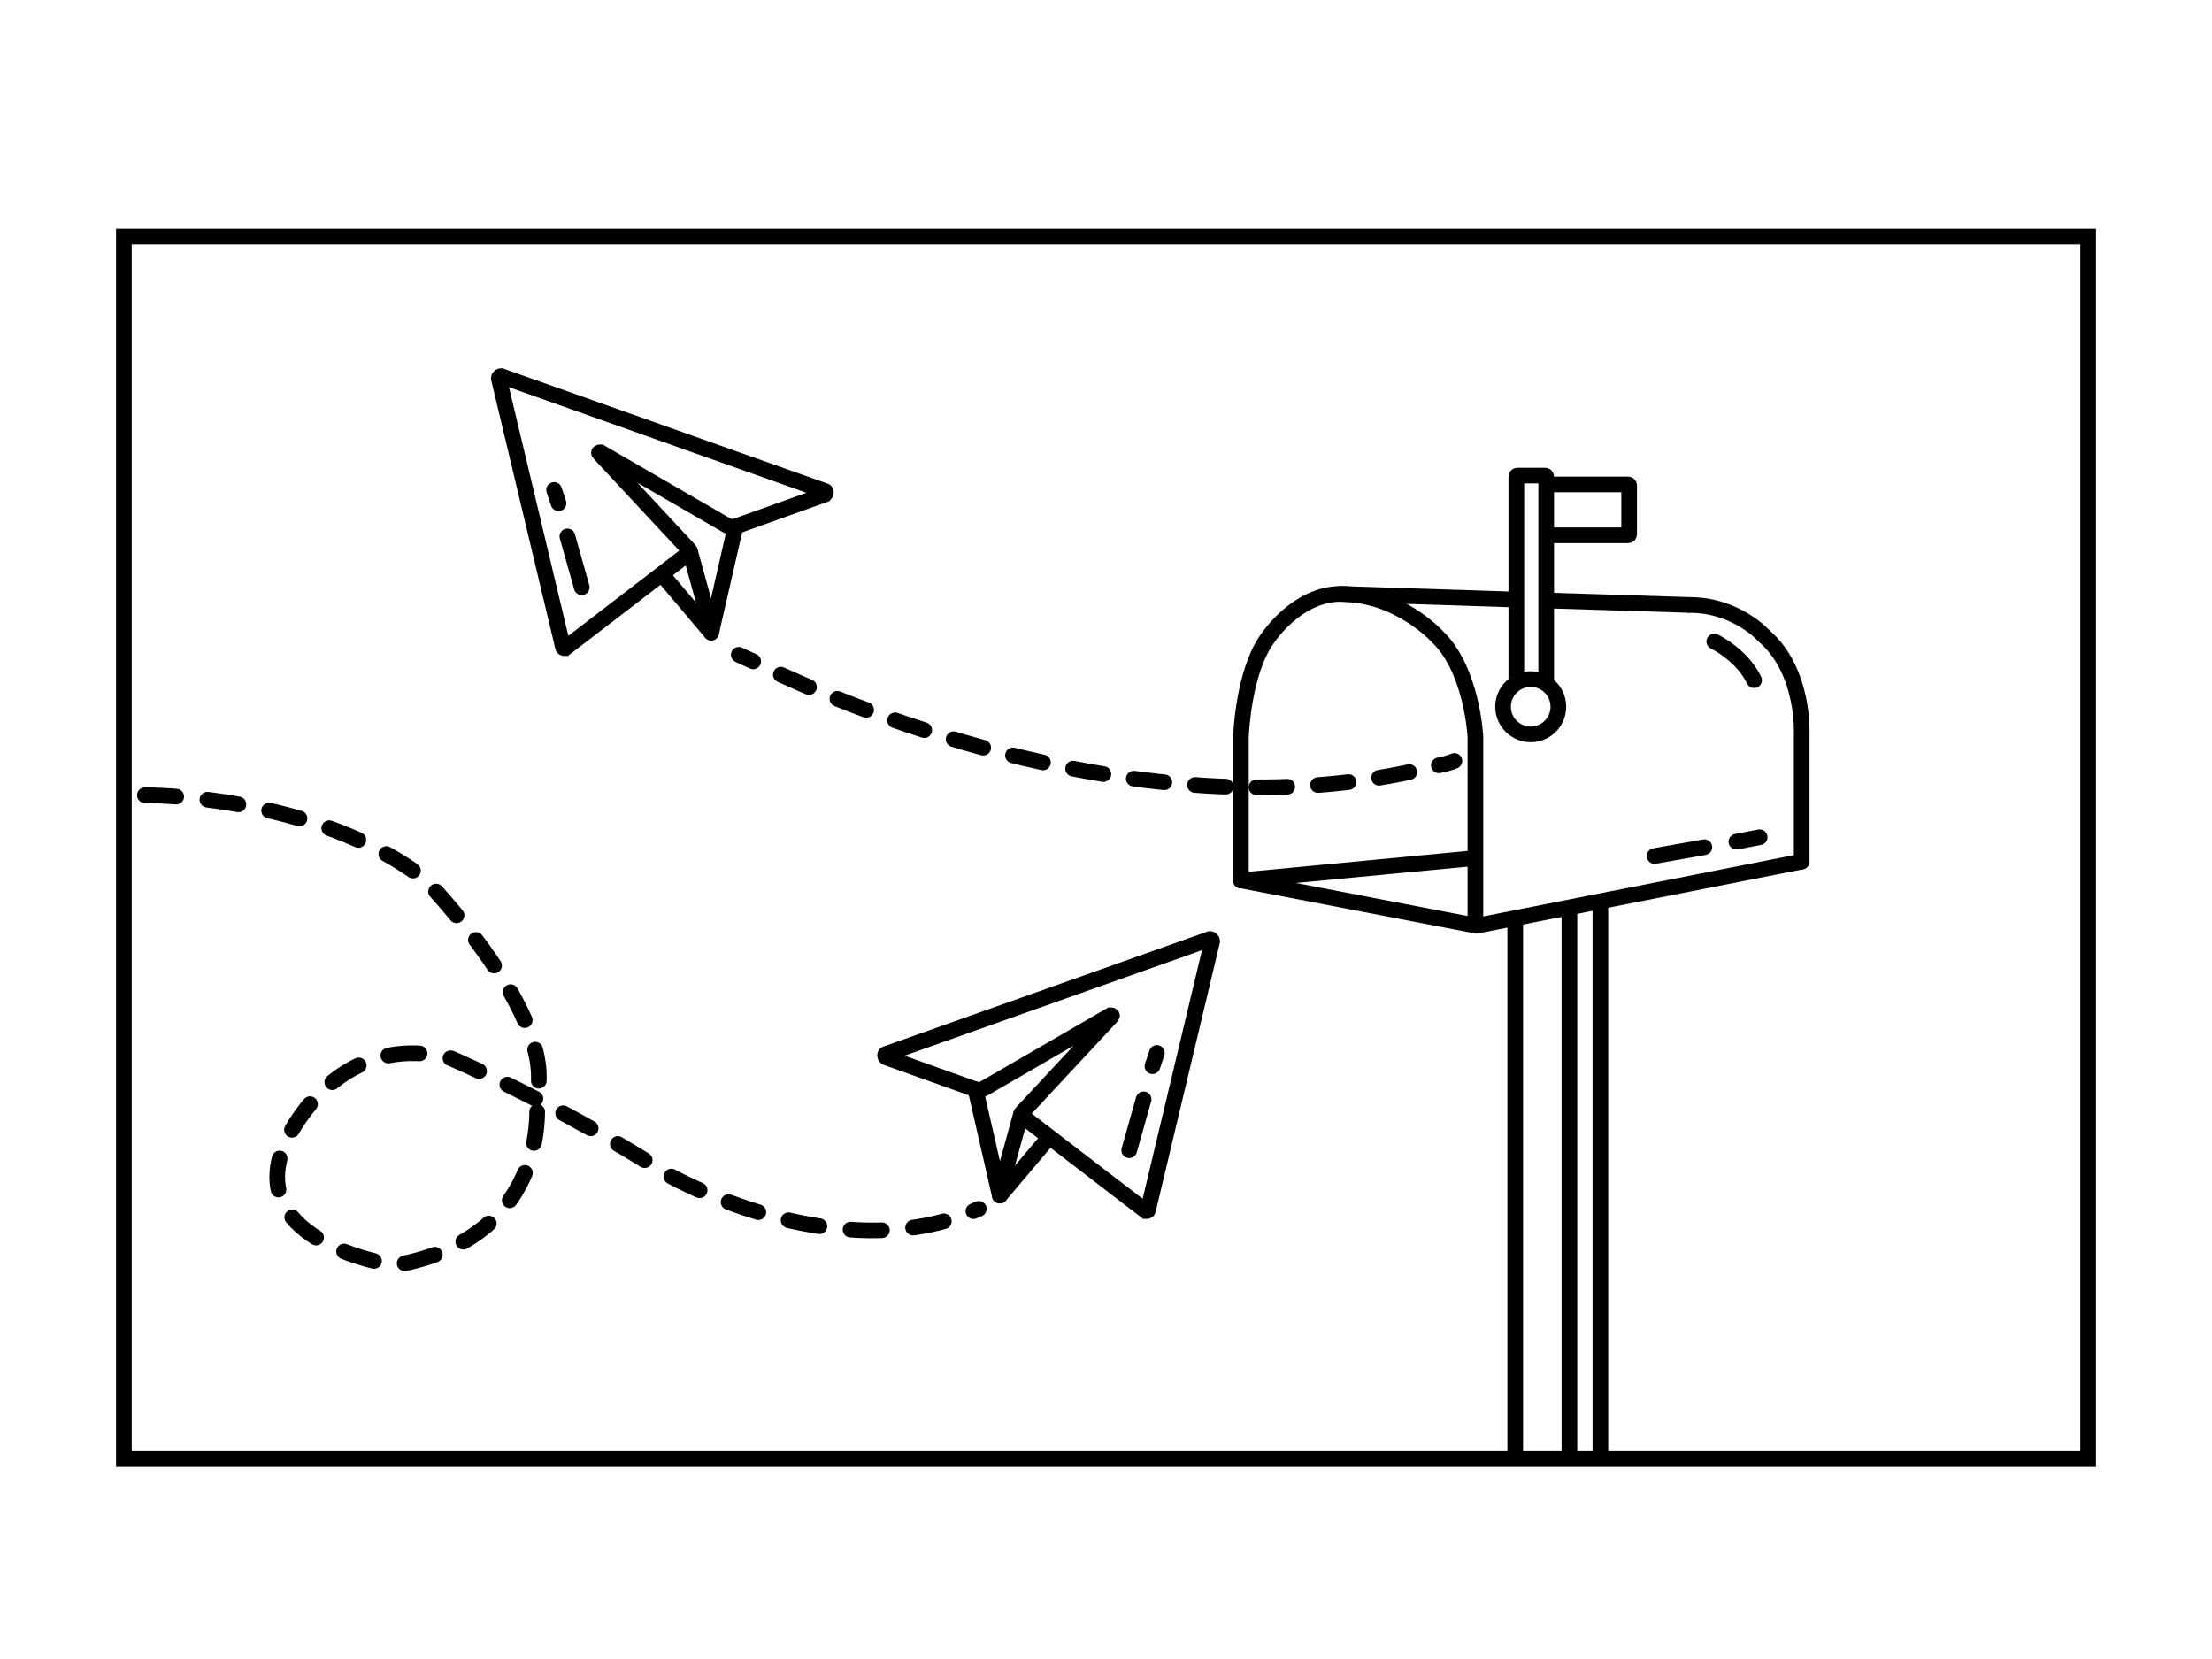 <?xml version="1.0" encoding="utf-8"?>
<!-- Generator: Adobe Illustrator 26.3.1, SVG Export Plug-In . SVG Version: 6.00 Build 0)  -->
<svg version="1.1" id="Layer_1" xmlns="http://www.w3.org/2000/svg" xmlns:xlink="http://www.w3.org/1999/xlink" x="0px" y="0px"
	 viewBox="0 0 200 150" style="enable-background:new 0 0 200 150;" xml:space="preserve">
<style type="text/css">
	.st0{fill:none;stroke:#000000;stroke-width:1.417;stroke-miterlimit:10;}
	.st1{fill:none;stroke:#000000;stroke-width:1.417;stroke-linecap:round;stroke-miterlimit:10;}
	.st2{fill:none;stroke:#000000;stroke-width:1.417;stroke-linecap:round;stroke-miterlimit:10;stroke-dasharray:2.782,2.782;}
	.st3{fill:none;stroke:#000000;stroke-width:1.417;stroke-linecap:round;stroke-miterlimit:10;stroke-dasharray:2.835;}
</style>
<line class="st0" x1="137" y1="83.3" x2="137" y2="131.9"/>
<line class="st0" x1="141.9" y1="82.3" x2="141.9" y2="131.8"/>
<line class="st0" x1="144.7" y1="81.6" x2="144.7" y2="131.8"/>
<line class="st1" x1="133.5" y1="83.7" x2="162.9" y2="77.9"/>
<path class="st1" d="M112.2,79.6v-13c0,0,0.2-6,2.5-9c0,0,2.6-3.9,6.5-3.9"/>
<path class="st1" d="M133.4,83.5V66.6c0,0-0.3-6-3.4-9c0,0-3.5-3.9-8.8-3.9"/>
<path class="st1" d="M162.9,77.9V66.4c0,0,0.3-5.7-3.4-8.9c0,0-2.5-2.8-6.7-2.8"/>
<line class="st0" x1="140.1" y1="54.3" x2="152.8" y2="54.7"/>
<circle class="st0" cx="138.4" cy="63.9" r="2.5"/>
<path class="st0" d="M137.1,61.5V43.1c0-0.1,0.1-0.1,0.1-0.1h2.5c0.1,0,0.1,0.1,0.1,0.1v18.4"/>
<path class="st0" d="M140,43.8h7.2c0.1,0,0.1,0.1,0.1,0.1v4.4c0,0.1-0.1,0.1-0.1,0.1h-7.9"/>
<g>
	<path class="st1" d="M66.8,59.2c0,0,0.4,0.2,1.3,0.6"/>
	<path class="st2" d="M70.6,61c9.4,4.3,34.7,14.1,58.2,8.5"/>
	<path class="st1" d="M130.1,69.2c0.5-0.1,0.9-0.2,1.4-0.4"/>
</g>
<polygon class="st0" points="11.2,21.4 188.8,21.4 188.8,131.9 116.4,131.9 11.2,131.9 "/>
<line class="st1" x1="133.2" y1="77.6" x2="112.2" y2="79.6"/>
<line class="st1" x1="112.2" y1="79.6" x2="133.5" y2="83.7"/>
<path class="st3" d="M13.1,71.9c0,0,15.4-0.1,25.3,7.6c0,0,12.1,12.4,10.1,19.6c0,0,1.8,12.7-12.8,15.3c0,0-13.7-1.9-10-10.9
	c0,0,4.4-10.6,15.1-7.8c0,0,9.8,4.2,19.4,10.4c0,0,15.4,9,28.3,3.2"/>
<line class="st0" x1="121.3" y1="53.7" x2="136.7" y2="54.2"/>
<line class="st1" x1="149.6" y1="77.4" x2="154.1" y2="76.6"/>
<line class="st1" x1="157" y1="76.1" x2="159.1" y2="75.7"/>
<path class="st1" d="M155,58c0,0,2.5,1.2,3.6,3.5"/>
<g>
	<g>
		<g>
			<path class="st1" d="M80.1,95.3l29.3-10.4c0.1,0,0.2,0.1,0.2,0.2l-5.8,24.3c0,0.1-0.1,0.1-0.2,0.1l-11.2-8.6
				c-0.1-0.1-0.1-0.2,0-0.3l8.1-8.7c0.1-0.1,0-0.1-0.1-0.1L89,98.4c-0.2,0.1-0.5,0.2-0.8,0.1l-8.1-2.9C80,95.5,80,95.3,80.1,95.3z"
				/>
			<line class="st1" x1="94.8" y1="102.9" x2="90.4" y2="108.1"/>
		</g>
		<line class="st1" x1="103.4" y1="99.4" x2="102.1" y2="104"/>
		<line class="st1" x1="104.6" y1="95.2" x2="104.2" y2="96.4"/>
	</g>
	<line class="st1" x1="88.2" y1="98.5" x2="90.4" y2="108.1"/>
	<line class="st1" x1="92.3" y1="100.8" x2="90.4" y2="107.7"/>
</g>
<g>
	<g>
		<path class="st1" d="M74.6,44.7l-8.1,2.9c-0.3,0.1-0.6,0-0.8-0.1l-11.4-6.6c-0.1,0-0.2,0-0.1,0.1l8.1,8.7c0.1,0.1,0.1,0.2,0,0.3
			l-11.2,8.6c-0.1,0-0.2,0-0.2-0.1l-5.8-24.3c0-0.1,0.1-0.2,0.2-0.2l29.3,10.4C74.7,44.4,74.7,44.6,74.6,44.7z"/>
		<line class="st1" x1="64.3" y1="57.2" x2="59.9" y2="52"/>
	</g>
	<line class="st1" x1="52.6" y1="53.1" x2="51.3" y2="48.5"/>
	<line class="st1" x1="50.5" y1="45.5" x2="50.1" y2="44.3"/>
</g>
<line class="st1" x1="66.5" y1="47.6" x2="64.3" y2="57.2"/>
<line class="st1" x1="62.4" y1="49.9" x2="64.3" y2="56.8"/>
</svg>
